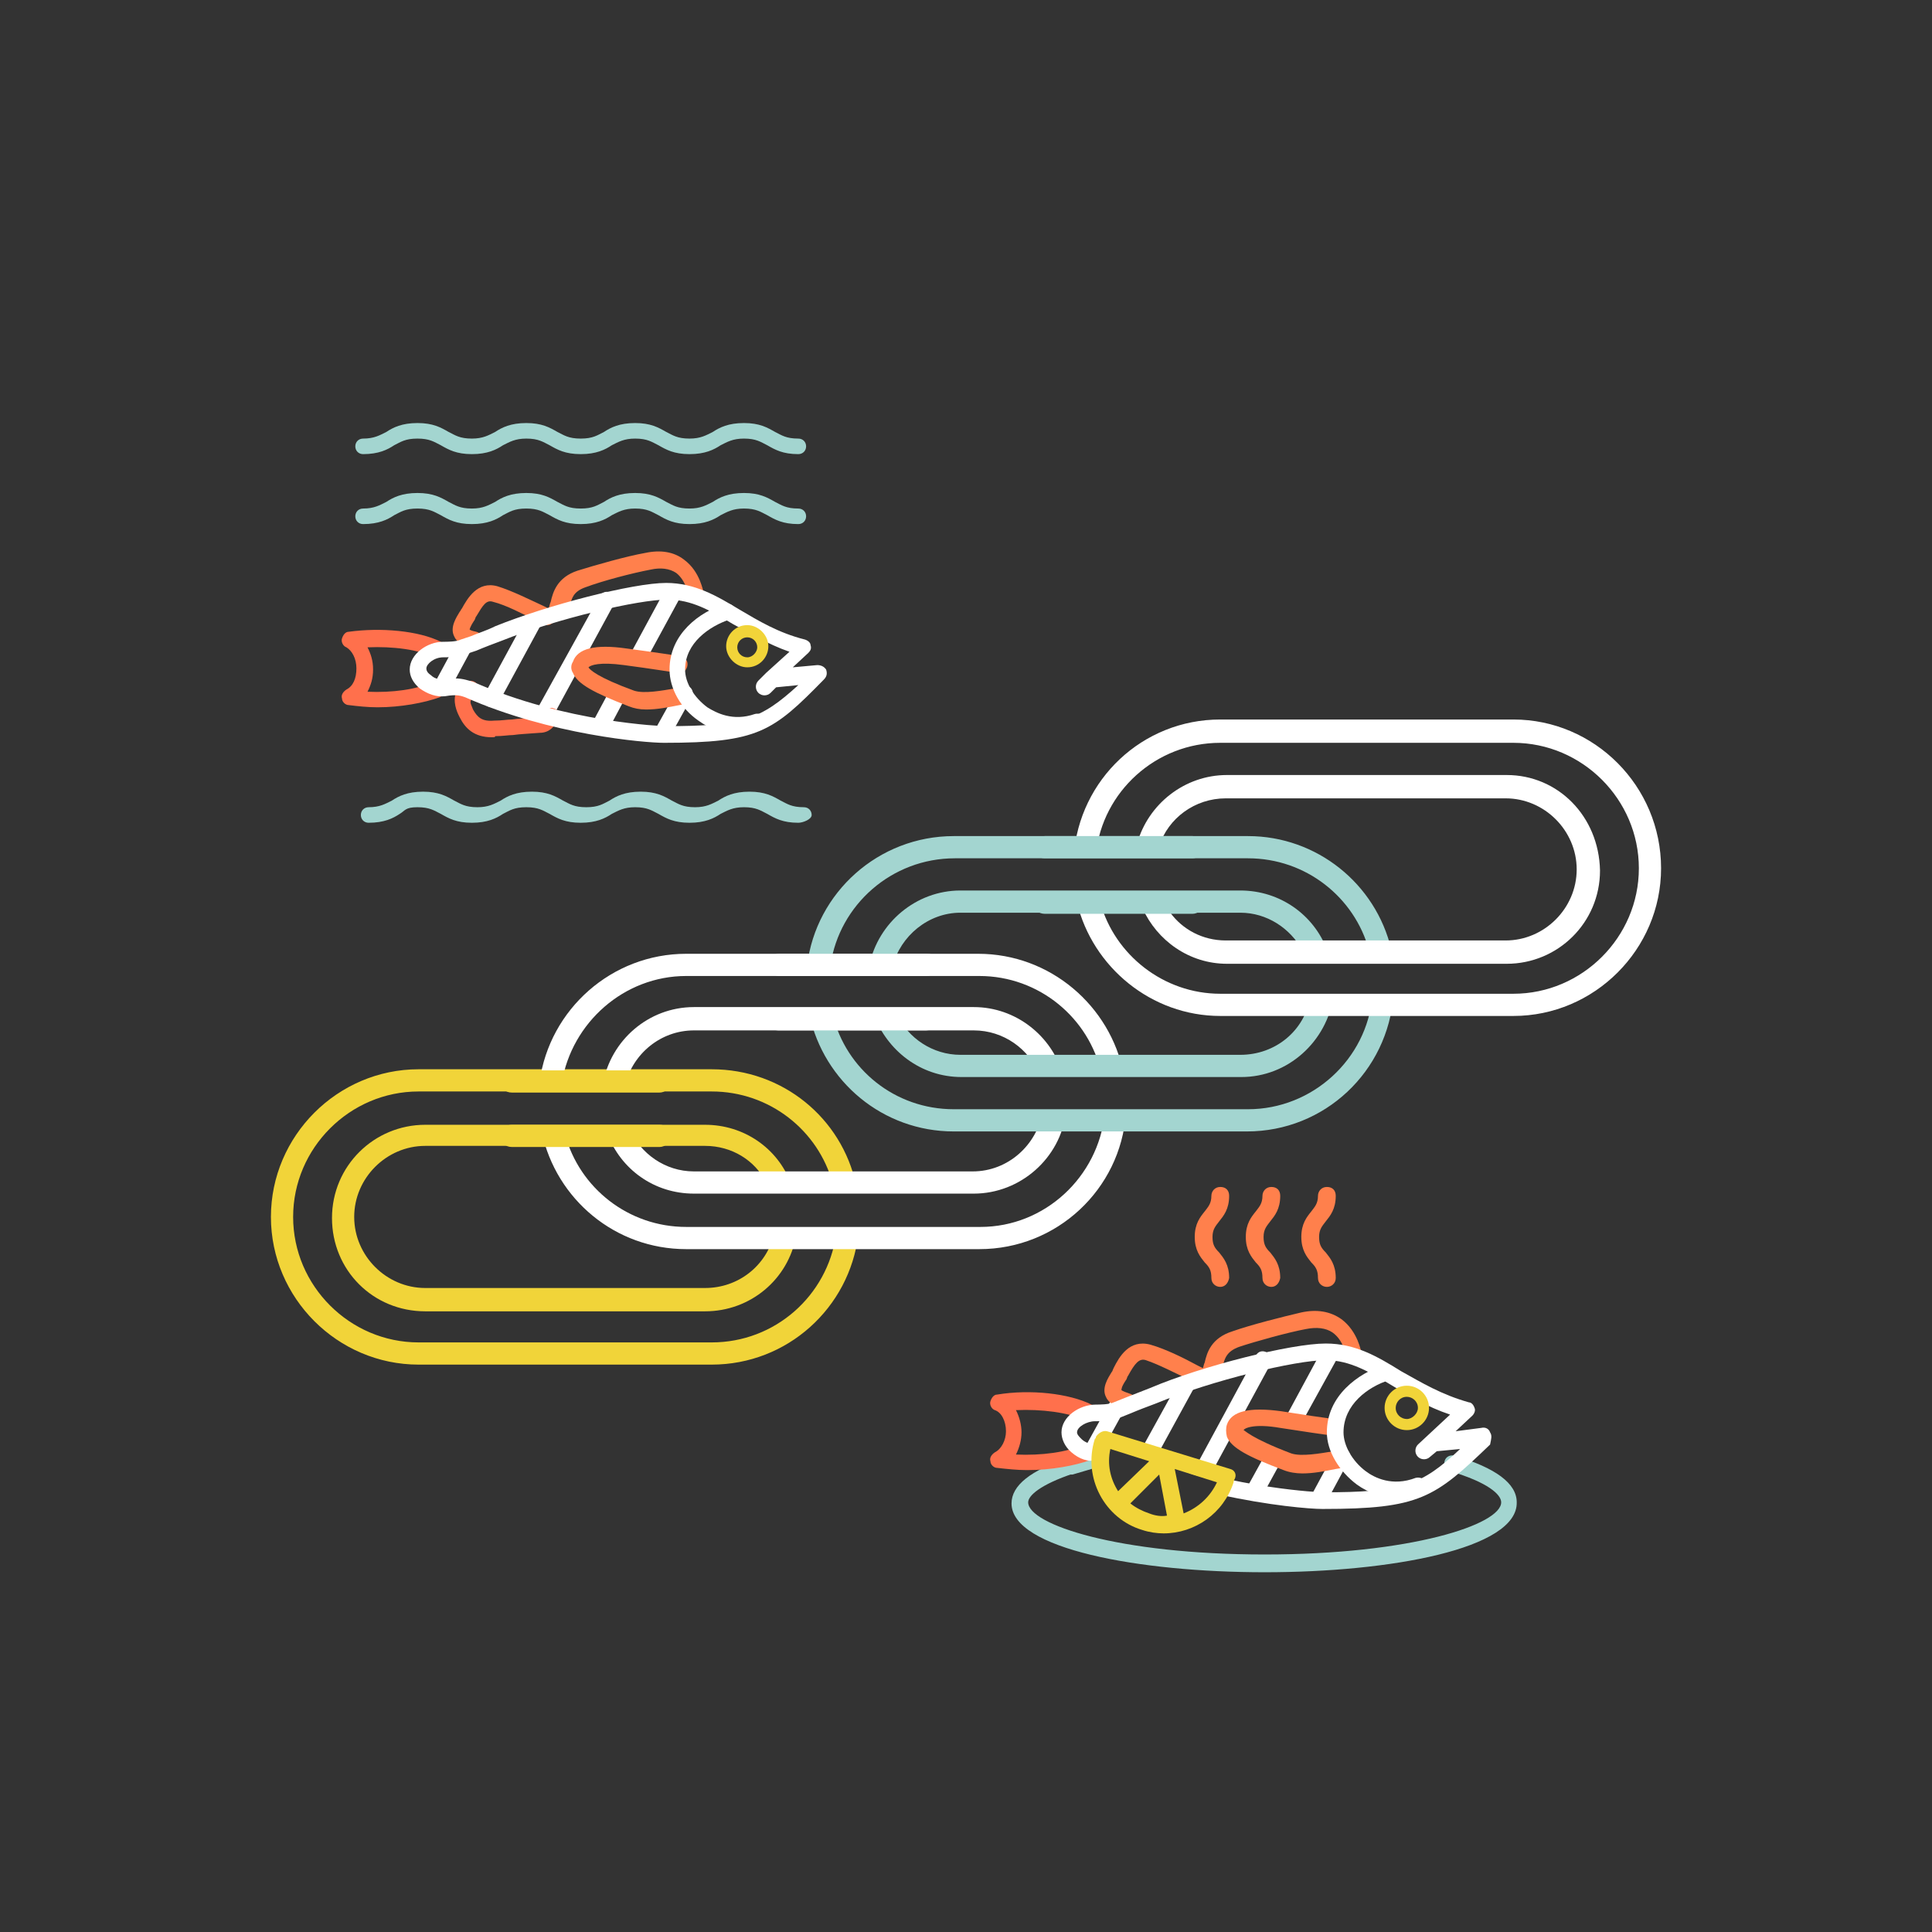<?xml version="1.0" encoding="utf-8"?>
<!-- Generator: Adobe Illustrator 24.1.2, SVG Export Plug-In . SVG Version: 6.00 Build 0)  -->
<svg version="1.1" id="Layer_1" xmlns="http://www.w3.org/2000/svg" xmlns:xlink="http://www.w3.org/1999/xlink" x="0px" y="0px"
	 viewBox="0 0 174 174" style="enable-background:new 0 0 174 174;" xml:space="preserve">
<rect x="0" y="0" width="174" height="174" fill="#333333" stroke="none"/>
<style type="text/css">
	.st0{fill:#0047BF;}
	.st1{fill:#003FC1;}
	.st2{fill:#FFFFFF;}
	.st3{fill:none;stroke:#96D5CE;stroke-width:2;stroke-linecap:round;stroke-linejoin:round;stroke-miterlimit:10;}
	.st4{fill:none;stroke:#FF704C;stroke-width:2;stroke-linecap:round;stroke-linejoin:round;stroke-miterlimit:10;}
	.st5{fill:none;stroke:#FFFFFF;stroke-width:2;stroke-linecap:round;stroke-linejoin:round;stroke-miterlimit:10;}
	.st6{fill:none;stroke:#FF804C;stroke-width:2;stroke-linecap:round;stroke-linejoin:round;stroke-miterlimit:10;}
	.st7{fill:none;stroke:#0047BF;stroke-width:2;stroke-linecap:round;stroke-linejoin:round;stroke-miterlimit:10;}
	.st8{fill:#F1D439;}
	.st9{fill:#0047BF;stroke:#BEC8C8;stroke-width:2;stroke-linecap:round;stroke-linejoin:round;stroke-miterlimit:10;}
	.st10{fill:none;stroke:#FF7E51;stroke-width:2;stroke-linecap:round;stroke-linejoin:round;stroke-miterlimit:10;}
	.st11{fill:none;stroke:#A3D5D0;stroke-width:2;stroke-linecap:round;stroke-linejoin:round;stroke-miterlimit:10;}
	.st12{fill:none;stroke:#F1D439;stroke-width:2;stroke-linecap:round;stroke-linejoin:round;stroke-miterlimit:10;}
	.st13{fill:none;stroke:#E2E6E6;stroke-width:2;stroke-linecap:round;stroke-linejoin:round;stroke-miterlimit:10;}
	.st14{fill:#A3D5D0;}
	.st15{fill:#FF804C;}
	.st16{fill:none;stroke:#BEC8C8;stroke-width:2;stroke-linecap:round;stroke-linejoin:round;stroke-miterlimit:10;}
	.st17{fill:#0047BF;stroke:#0047BF;stroke-width:2;stroke-linecap:round;stroke-linejoin:round;stroke-miterlimit:10;}
	.st18{fill:#FF704C;}
	.st19{fill:none;}
	.st20{fill:#0041BD;}
	.st21{fill:none;stroke:#FFFFFF;stroke-width:1.5;stroke-linecap:round;stroke-linejoin:round;stroke-miterlimit:10;}
	.st22{fill:#0041BD;stroke:#A3D5D0;stroke-width:1.5;stroke-linecap:round;stroke-linejoin:round;stroke-miterlimit:10;}
	.st23{fill:#0041BD;stroke:#FFFFFF;stroke-width:2;stroke-linecap:round;stroke-linejoin:round;stroke-miterlimit:10;}
	.st24{fill:#0041BD;stroke:#FF804C;stroke-width:2;stroke-linecap:round;stroke-linejoin:round;stroke-miterlimit:10;}
	.st25{fill:#0041BD;stroke:#A3D5D0;stroke-width:2;stroke-linecap:round;stroke-linejoin:round;stroke-miterlimit:10;}
	.st26{fill:#0041BD;stroke:#F1D439;stroke-width:2;stroke-linecap:round;stroke-linejoin:round;stroke-miterlimit:10;}
	.st27{fill:#FF804C;stroke:#FF804C;stroke-width:2;stroke-linecap:round;stroke-linejoin:round;stroke-miterlimit:10;}
	.st28{fill:none;stroke:#FFFFFF;stroke-width:2.5;stroke-linecap:round;stroke-linejoin:round;stroke-miterlimit:10;}
	.st29{fill:#0041BD;stroke:#FF804C;stroke-width:1.5;stroke-linecap:round;stroke-linejoin:round;stroke-miterlimit:10;}
	.st30{fill:none;stroke:#FF704C;stroke-width:1.5;stroke-linecap:round;stroke-linejoin:round;stroke-miterlimit:10;}
	.st31{fill:none;stroke:#FF804C;stroke-width:1.5;stroke-linecap:round;stroke-linejoin:round;stroke-miterlimit:10;}
	.st32{fill:none;stroke:#A3D5D0;stroke-width:1.438;stroke-linecap:round;stroke-linejoin:round;stroke-miterlimit:10;}
	.st33{fill:#0041BD;stroke:#F1D439;stroke-width:1.5;stroke-linecap:round;stroke-linejoin:round;stroke-miterlimit:10;}
	.st34{fill:none;stroke:#F1D439;stroke-width:1.5;stroke-linecap:round;stroke-linejoin:round;stroke-miterlimit:10;}
	.st35{fill:none;stroke:#A3D5D0;stroke-width:1.5;stroke-linecap:round;stroke-linejoin:round;stroke-miterlimit:10;}
	.st36{fill:none;stroke:#96D5CE;stroke-width:1.438;stroke-linecap:round;stroke-linejoin:round;stroke-miterlimit:10;}
	.st37{fill:none;stroke:#0047BF;stroke-width:1.5;stroke-linecap:round;stroke-linejoin:round;stroke-miterlimit:10;}
	.st38{fill:#0047BF;stroke:#FF704C;stroke-width:2;stroke-linecap:round;stroke-linejoin:round;stroke-miterlimit:10;}
	.st39{fill:#0047BF;stroke:#FF804C;stroke-width:2;stroke-linecap:round;stroke-linejoin:round;stroke-miterlimit:10;}
	.st40{fill:#0047BF;stroke:#E2E6E6;stroke-width:2;stroke-linecap:round;stroke-linejoin:round;stroke-miterlimit:10;}
	.st41{fill:#0047BF;stroke:#A3D5D0;stroke-width:2;stroke-linecap:round;stroke-linejoin:round;stroke-miterlimit:10;}
	.st42{fill:#0047BF;stroke:#F1D439;stroke-width:2;stroke-linecap:round;stroke-linejoin:round;stroke-miterlimit:10;}
	.st43{fill:#0041BD;stroke:#E2E6E6;stroke-width:2;stroke-linecap:round;stroke-linejoin:round;stroke-miterlimit:10;}
	.st44{fill:#E2E6E6;}
	.st45{fill:none;stroke:#0047BF;stroke-width:1.438;stroke-linecap:round;stroke-linejoin:round;stroke-miterlimit:10;}
	.st46{fill:#0047BF;stroke:#A3D5D0;stroke-width:1.5;stroke-linecap:round;stroke-linejoin:round;stroke-miterlimit:10;}
	.st47{fill:none;stroke:#E2E6E6;stroke-width:1.5;stroke-linecap:round;stroke-linejoin:round;stroke-miterlimit:10;}
	.st48{fill:#0047BF;stroke:#FF704C;stroke-width:1.5;stroke-linecap:round;stroke-linejoin:round;stroke-miterlimit:10;}
	.st49{fill:#0047BF;stroke:#FF804C;stroke-width:1.5;stroke-linecap:round;stroke-linejoin:round;stroke-miterlimit:10;}
	.st50{fill:#0047BF;stroke:#F1D439;stroke-width:1.5;stroke-linecap:round;stroke-linejoin:round;stroke-miterlimit:10;}
	.st51{fill:#0041BD;stroke:#0047BF;stroke-width:2;stroke-linecap:round;stroke-linejoin:round;stroke-miterlimit:10;}
	
		.st52{fill:none;stroke:#FFFFFF;stroke-width:2;stroke-linecap:round;stroke-linejoin:round;stroke-miterlimit:10;stroke-dasharray:15,5;}
	.st53{fill:#1B3570;}
	.st54{fill:#B5C0C0;}
	.st55{fill:#0047BF;stroke:#B5C0C0;stroke-width:2;stroke-linecap:round;stroke-linejoin:round;stroke-miterlimit:10;}
	.st56{fill:none;stroke:#B5C0C0;stroke-width:2;stroke-linecap:round;stroke-linejoin:round;stroke-miterlimit:10;}
	.st57{fill:#0047BF;stroke:#96D5CE;stroke-width:2;stroke-linecap:round;stroke-linejoin:round;stroke-miterlimit:10;}
	.st58{fill:#96D5CE;}
	.st59{fill:#FF7E51;}
	.st60{fill:#0B0069;}
	.st61{fill:#0047BF;stroke:#FFFFFF;stroke-width:2;stroke-linecap:round;stroke-linejoin:round;stroke-miterlimit:10;}
	.st62{fill:none;stroke:#FF7E51;stroke-width:1.5;stroke-linecap:round;stroke-linejoin:round;stroke-miterlimit:10;}
	.st63{fill:#0B0069;stroke:#FFFFFF;stroke-width:1.5;stroke-linecap:round;stroke-linejoin:round;stroke-miterlimit:10;}
</style>
<path class="st2" d="M59.7,66.8c-0.1,0-0.2,0-0.4-0.1c-0.4-0.2-0.5-0.7-0.3-1l2-3.6c0.2-0.4,0.7-0.5,1-0.3c0.4,0.2,0.5,0.7,0.3,1
	l-2,3.6C60.2,66.7,60,66.8,59.7,66.8z"/>
<path class="st2" d="M56.2,62.5c-0.3-0.1-0.7-0.1-1-0.2c-0.1,0-0.2-0.1-0.3-0.1L53.4,65c-0.2,0.4-0.1,0.8,0.3,1
	c0.1,0.1,0.2,0.1,0.4,0.1c0.3,0,0.5-0.1,0.7-0.4l1.7-3.2C56.4,62.5,56.3,62.5,56.2,62.5z"/>
<path class="st2" d="M60.8,53c-0.4-0.2-0.8-0.1-1,0.3l-3.3,6.1c0.2,0,0.3,0,0.5,0.1c0.3,0.1,0.5,0.1,0.8,0.2c0.1,0,0.2,0.1,0.2,0.1
	l3.1-5.7C61.3,53.7,61.1,53.2,60.8,53z"/>
<path class="st2" d="M49,65.1c-0.1,0-0.2,0-0.4-0.1c-0.4-0.2-0.5-0.7-0.3-1L54,53.7c0.2-0.4,0.7-0.5,1-0.3c0.4,0.2,0.5,0.7,0.3,1
	l-5.6,10.3C49.5,65,49.3,65.1,49,65.1z"/>
<path class="st2" d="M44.3,63.7c-0.1,0-0.2,0-0.4-0.1c-0.4-0.2-0.5-0.7-0.3-1l3.8-7c0.2-0.4,0.7-0.5,1-0.3c0.4,0.2,0.5,0.7,0.3,1
	l-3.8,7C44.8,63.5,44.6,63.7,44.3,63.7z"/>
<path class="st2" d="M39.8,62.7c-0.1,0-0.2,0-0.4-0.1c-0.4-0.2-0.5-0.7-0.3-1l2-3.7c0.2-0.4,0.7-0.5,1-0.3c0.4,0.2,0.5,0.7,0.3,1
	l-2,3.7C40.3,62.5,40.1,62.7,39.8,62.7z"/>
<g>
	<path class="st15" d="M58.2,63.9c-0.6,0-1.1-0.1-1.6-0.3c-3.1-1.2-4.6-2-5-3c-0.2-0.3-0.2-0.7,0-1c0.4-1.2,2-1.6,4.8-1.2
		c2.3,0.3,4.9,0.7,4.9,0.7c0.4,0.1,0.7,0.4,0.6,0.9c-0.1,0.4-0.4,0.7-0.9,0.6c0,0-2.5-0.4-4.8-0.7c-2.2-0.3-3,0-3.2,0.2
		c0.1,0.2,0.8,0.9,4.1,2.1c0.9,0.3,2.5,0,3.7-0.2l0.6-0.1c0.4-0.1,0.8,0.2,0.9,0.6s-0.2,0.8-0.6,0.9l-0.5,0.1
		C60.2,63.7,59.2,63.9,58.2,63.9z"/>
</g>
<path class="st2" d="M66.5,66.1c-1.3,0-2.5-0.4-3.6-1.2c-1.6-1.1-2.6-2.9-2.6-4.6c0-3.2,2.7-5.2,5-5.9c0.4-0.1,0.8,0.1,0.9,0.5
	c0.1,0.4-0.1,0.8-0.5,0.9c-1.8,0.6-4,2.1-4,4.5c0,1.2,0.8,2.5,2,3.4c0.8,0.5,2.3,1.3,4.3,0.6c0.4-0.1,0.8,0.1,1,0.4
	c0.1,0.4-0.1,0.8-0.4,1C67.9,66,67.2,66.1,66.5,66.1z"/>
<g>
	<path class="st18" d="M34,63.7c-0.9,0-1.8-0.1-2.6-0.2c-0.3,0-0.6-0.3-0.6-0.6c-0.1-0.3,0.1-0.6,0.4-0.8c0.6-0.3,0.9-1,0.9-1.9
		s-0.4-1.6-0.9-1.9c-0.3-0.1-0.5-0.5-0.4-0.8c0.1-0.3,0.3-0.6,0.6-0.6c2.9-0.4,6.3-0.1,8.3,0.9c0.4,0.2,0.5,0.6,0.4,1
		c-0.2,0.4-0.6,0.5-1,0.4c-1.4-0.7-3.7-1-6-0.9c0.3,0.6,0.5,1.2,0.5,2s-0.2,1.4-0.5,2c2.2,0.1,4.5-0.2,5.9-0.9c0.4-0.2,0.8,0,1,0.4
		c0.2,0.4,0,0.8-0.4,1C38.2,63.3,36.1,63.7,34,63.7z"/>
</g>
<path class="st15" d="M42.8,58.4c-0.1,0-0.1,0-0.2,0c-0.9-0.2-1.5-0.6-1.7-1.1c-0.4-0.8,0.2-1.7,0.5-2.2c0.1-0.1,0.1-0.2,0.2-0.3
	c0.5-0.9,1.4-2.5,3.2-2c1.3,0.4,2.9,1.2,4.2,1.8l0.6,0.3c0.4,0.2,0.5,0.6,0.3,1s-0.6,0.5-1,0.3l-0.6-0.3c-1.2-0.6-2.7-1.4-3.9-1.7
	c-0.6-0.2-0.9,0.3-1.5,1.3c-0.1,0.1-0.1,0.3-0.2,0.4c-0.4,0.6-0.4,0.8-0.4,0.8l0,0c0,0,0.1,0.1,0.6,0.2c0.4,0.1,0.7,0.5,0.6,0.9
	C43.5,58.1,43.2,58.4,42.8,58.4z"/>
<path class="st15" d="M50.1,55.9c-0.1,0-0.2,0-0.3-0.1c-0.4-0.2-0.6-0.6-0.4-1c0.1-0.2,0.1-0.4,0.2-0.6c0.2-0.9,0.6-2.2,2.4-2.8
	c1.6-0.5,4.4-1.3,6.1-1.6c1.4-0.3,2.6-0.1,3.5,0.6c1.5,1.1,1.7,2.9,1.8,3c0.1,0.4-0.2,0.8-0.6,0.8c-0.4,0.1-0.8-0.2-0.8-0.6l0,0
	c0,0-0.2-1.3-1.1-2c-0.6-0.4-1.4-0.5-2.3-0.3c-1.6,0.3-4.3,1-5.9,1.6c-1.1,0.4-1.2,1-1.4,1.7c-0.1,0.3-0.1,0.5-0.2,0.8
	C50.7,55.7,50.4,55.9,50.1,55.9z"/>
<path class="st18" d="M44.3,66.4c-1.6,0-2.4-0.8-2.9-1.8c-0.1-0.2-0.6-1.1-0.4-2c0.1-0.4,0.4-0.9,1.1-1.2c0.4-0.2,0.8,0,1,0.4
	c0.2,0.4,0,0.8-0.4,1c-0.2,0.1-0.3,0.2-0.3,0.3c-0.1,0.2,0.1,0.5,0.2,0.8c0.4,0.7,0.8,1.1,1.9,1c0.7,0,1.2-0.1,1.6-0.1
	c0.7-0.1,1.3-0.1,2.5-0.2c0.1,0,0.1,0,0.3-0.3c0.1-0.2,0.2-0.4,0.6-0.5c0.2-0.1,0.4,0,0.6,0.1c0.4,0.2,0.5,0.7,0.2,1
	c0,0.1-0.1,0.1-0.2,0.2c-0.2,0.3-0.6,0.9-1.5,0.9c-1.2,0.1-1.7,0.1-2.4,0.2c-0.4,0-0.9,0.1-1.6,0.1C44.6,66.4,44.5,66.4,44.3,66.4z"
	/>
<path class="st2" d="M59.8,66.9c-1.7,0-10.2-0.7-17.9-4.1c-0.3-0.1-0.7-0.3-1.8-0.1c-0.8,0.1-1.6-0.2-2.3-0.7
	c-0.6-0.5-0.9-1.1-0.9-1.7c0-1.4,1.6-2.5,3-2.5c0.4,0,1.2,0,1.6-0.2l0.9-0.3c0.7-0.3,1.4-0.5,2.2-0.9c4.7-1.9,12.4-3.9,15.4-3.9
	c2.6,0,4.6,1.2,6.6,2.4c1.7,1,3.5,2.1,5.9,2.7c0.3,0.1,0.5,0.3,0.5,0.5c0.1,0.3,0,0.5-0.2,0.7l-1.4,1.3l2.2-0.2
	c0.3,0,0.6,0.1,0.8,0.4c0.1,0.3,0.1,0.6-0.2,0.9C69.6,65.9,68.3,66.9,59.8,66.9z M41,61.1c0.7,0,1.2,0.2,1.6,0.3
	c8.3,3.7,17.2,4,17.3,4c7,0,8.6-0.6,12-3.7l-2,0.2l-0.5,0.5c-0.3,0.3-0.8,0.3-1.1,0s-0.3-0.8,0-1.1l0.7-0.7c0,0,0,0,0,0l2.1-1.9
	c-2-0.7-3.6-1.7-5.1-2.5c-2-1.2-3.7-2.2-5.9-2.2c-2.6,0-9.9,1.7-14.9,3.7c-0.8,0.3-1.6,0.6-2.3,0.9l-0.9,0.3
	c-0.7,0.3-1.8,0.3-2.1,0.3c-0.8,0-1.5,0.6-1.5,1c0,0.2,0.1,0.4,0.4,0.6c0.3,0.3,0.7,0.4,1.1,0.4C40.3,61.1,40.7,61.1,41,61.1z"/>
<path class="st8" d="M67.3,56.3c-1.1,0-1.9,0.9-1.9,1.9s0.9,1.9,1.9,1.9c1.1,0,1.9-0.9,1.9-1.9S68.3,56.3,67.3,56.3z M67.3,59.2
	c-0.5,0-0.9-0.4-0.9-0.9c0-0.5,0.4-0.9,0.9-0.9c0.5,0,0.9,0.4,0.9,0.9C68.2,58.7,67.8,59.2,67.3,59.2z"/>
<g>
	<path class="st8" d="M75.3,111.2c-0.8,5.5-5.5,9.7-11.2,9.7H37.7c-6.2,0-11.3-5.1-11.3-11.3s5.1-11.3,11.3-11.3h26.4
		c5.2,0,9.6,3.5,10.9,8.3c0.6,0,1.2,0.1,1.8,0.1c0.1,0,0.2,0,0.3,0c-1.3-6-6.6-10.4-13-10.4H37.7c-7.3,0-13.3,6-13.3,13.3
		c0,7.3,6,13.3,13.3,13.3h26.4c6.8,0,12.4-5.1,13.2-11.7H75.3z"/>
	<path class="st8" d="M69.7,111.2c-0.7,2.8-3.2,4.8-6.2,4.8H38.3c-3.5,0-6.4-2.9-6.4-6.4s2.9-6.4,6.4-6.4h25.2
		c2.4,0,4.5,1.3,5.5,3.3c0.7,0,1.5,0,2.2,0c-1.2-3.1-4.2-5.2-7.7-5.2H38.3c-4.6,0-8.4,3.7-8.4,8.4s3.7,8.4,8.4,8.4h25.2
		c4.1,0,7.5-2.9,8.2-6.8H69.7z"/>
</g>
<g>
	<path class="st2" d="M61.8,87.9h26.4c5.4,0,9.9,3.8,11,8.8c0.7,0,1.4,0,2,0c-1.2-6.1-6.6-10.8-13.1-10.8H61.8
		c-6.7,0-12.3,5-13.2,11.5c0.7,0,1.3,0.1,2,0.1C51.5,92.1,56.2,87.9,61.8,87.9z"/>
	<path class="st2" d="M99.5,100.3c-0.6,5.7-5.4,10.2-11.2,10.2H61.8c-5.2,0-9.6-3.5-10.9-8.3c-0.5,0-1.1-0.1-1.6-0.1
		c-0.2,0-0.3,0-0.5-0.1c1.3,6,6.6,10.5,13,10.5h26.4c7,0,12.7-5.4,13.2-12.2C100.9,100.3,100.2,100.3,99.5,100.3z"/>
	<path class="st2" d="M56.3,97.7c0.7-2.8,3.2-4.9,6.2-4.9h25.2c2.7,0,5,1.7,5.9,4c0.7,0,1.4,0,2.1-0.1c-1-3.4-4.2-6-8-6H62.5
		c-4.1,0-7.5,3-8.2,6.9c0.2,0,0.4,0,0.6,0C55.3,97.6,55.8,97.6,56.3,97.7z"/>
	<path class="st2" d="M94.2,100.2c-0.1,0-0.2,0-0.3-0.1c-0.5,3-3.1,5.4-6.3,5.4H62.5c-2.6,0-4.8-1.6-5.8-3.8c-0.7,0.2-1.3,0.3-2,0.4
		c1.2,3.2,4.2,5.4,7.8,5.4h25.2c4.2,0,7.8-3.2,8.3-7.3C95.4,100.2,94.8,100.2,94.2,100.2z"/>
</g>
<path class="st8" d="M59.4,103.3H46.1c-0.6,0-1-0.4-1-1s0.4-1,1-1h13.3c0.6,0,1,0.4,1,1S59.9,103.3,59.4,103.3z"/>
<path class="st8" d="M59.4,98.4H46.1c-0.6,0-1-0.4-1-1s0.4-1,1-1h13.3c0.6,0,1,0.4,1,1S59.9,98.4,59.4,98.4z"/>
<g>
	<path class="st14" d="M80.4,87c0.7-2.7,3.2-4.8,6.1-4.8h25.2c2.4,0,4.5,1.4,5.6,3.4c0.7,0,1.4,0,2.2-0.1c-1.2-3.1-4.2-5.3-7.8-5.3
		H86.5c-4,0-7.4,2.9-8.2,6.7c0.6,0,1.2,0,1.7,0C80.2,87,80.3,87,80.4,87z"/>
	<path class="st14" d="M118,89.8c-0.5,3-3.1,5.2-6.3,5.2H86.5c-2.5,0-4.7-1.5-5.7-3.6c-0.7,0-1.4,0-2.1,0c1.2,3.2,4.2,5.6,7.9,5.6
		h25.2c4.2,0,7.7-3.2,8.3-7.3C119.3,89.7,118.6,89.8,118,89.8z"/>
	<path class="st14" d="M74.8,86.9c0.8-5.4,5.5-9.6,11.2-9.6h26.4c5.2,0,9.6,3.5,10.9,8.3c0.7,0,1.4,0,2-0.1
		c-1.4-5.9-6.7-10.2-12.9-10.2H85.9c-6.8,0-12.4,5.1-13.2,11.6c0.4,0,0.9,0,1.3-0.1C74.3,86.9,74.5,86.9,74.8,86.9z"/>
	<path class="st14" d="M123.6,89.7c-0.5,5.7-5.4,10.2-11.2,10.2H85.9c-5.3,0-9.7-3.6-10.9-8.5c-0.7,0-1.4,0-2.1,0
		c1.3,6,6.6,10.5,13,10.5h26.4c7,0,12.7-5.4,13.2-12.3C124.9,89.7,124.3,89.7,123.6,89.7z"/>
</g>
<path class="st2" d="M83.4,92.8H70.1c-0.6,0-1-0.4-1-1s0.4-1,1-1h13.3c0.6,0,1,0.4,1,1S84,92.8,83.4,92.8z"/>
<path class="st2" d="M83.4,87.9H70.2c-0.6,0-1-0.4-1-1s0.4-1,1-1h13.3c0.6,0,1,0.4,1,1S84,87.9,83.4,87.9z"/>
<g>
	<path class="st2" d="M136.3,64.8h-26.4c-7,0-12.7,5.4-13.2,12.3c0.2-0.1,0.3-0.2,0.6-0.2c0.5,0,0.9,0,1.4,0c0.6-5.6,5.4-10,11.2-10
		h26.4c6.2,0,11.3,5.1,11.3,11.3s-5.1,11.3-11.3,11.3h-26.4c-5.1,0-9.5-3.5-10.8-8.2c-0.7,0-1.4,0-2.1,0c1.4,5.8,6.7,10.2,12.9,10.2
		h26.4c7.3,0,13.3-6,13.3-13.3C149.6,70.8,143.6,64.8,136.3,64.8z"/>
	<path class="st2" d="M135.7,69.8h-25.2c-3.8,0-7.1,2.6-8.1,6.2c0.5,0,1.1,0,1.6,0.1c0.1,0,0.3,0.1,0.4,0.1c0.8-2.5,3.2-4.3,6-4.3
		h25.2c3.5,0,6.4,2.9,6.4,6.4s-2.9,6.4-6.4,6.4h-25.2c-2.1,0-3.9-1-5-2.5c-0.3,0-0.6,0-0.9,0c-0.4,0-0.7-0.2-0.9-0.5
		c-0.1,0-0.1,0.1-0.2,0.1c-0.1,0-0.2,0-0.3,0c-0.1,0-0.2,0-0.2,0c1.3,2.9,4.2,5,7.6,5h25.2c4.6,0,8.4-3.7,8.4-8.4
		C144,73.5,140.3,69.8,135.7,69.8z"/>
</g>
<path class="st14" d="M107.4,82.3H94.1c-0.6,0-1-0.4-1-1s0.4-1,1-1h13.3c0.6,0,1,0.4,1,1S107.9,82.3,107.4,82.3z"/>
<path class="st14" d="M107.4,77.3H94.1c-0.6,0-1-0.4-1-1s0.4-1,1-1h13.3c0.6,0,1,0.4,1,1S107.9,77.3,107.4,77.3z"/>
<path class="st14" d="M71.9,74.1c-1.4,0-2.1-0.4-2.8-0.8c-0.6-0.3-1-0.6-2.1-0.6c-1,0-1.5,0.3-2.1,0.6c-0.6,0.4-1.4,0.8-2.8,0.8
	c-1.4,0-2.1-0.4-2.8-0.8c-0.6-0.3-1-0.6-2.1-0.6c-1,0-1.5,0.3-2.1,0.6c-0.6,0.4-1.4,0.8-2.8,0.8s-2.1-0.4-2.8-0.8
	c-0.6-0.3-1-0.6-2.1-0.6s-1.5,0.3-2.1,0.6c-0.6,0.4-1.4,0.8-2.8,0.8s-2.1-0.4-2.8-0.8c-0.6-0.3-1-0.6-2.1-0.6S36.5,73,36,73.3
	c-0.6,0.4-1.4,0.8-2.8,0.8c-0.4,0-0.7-0.3-0.7-0.7s0.3-0.7,0.7-0.7c1,0,1.5-0.3,2.1-0.6c0.6-0.4,1.4-0.8,2.8-0.8s2.1,0.4,2.8,0.8
	c0.6,0.3,1,0.6,2.1,0.6c1,0,1.5-0.3,2.1-0.6c0.6-0.4,1.4-0.8,2.8-0.8c1.4,0,2.1,0.4,2.8,0.8c0.6,0.3,1,0.6,2.1,0.6s1.5-0.3,2.1-0.6
	c0.6-0.4,1.4-0.8,2.8-0.8c1.4,0,2.1,0.4,2.8,0.8c0.6,0.3,1,0.6,2.1,0.6c1,0,1.5-0.3,2.1-0.6c0.6-0.4,1.4-0.8,2.8-0.8
	s2.1,0.4,2.8,0.8c0.6,0.3,1,0.6,2.1,0.6c0.4,0,0.7,0.3,0.7,0.7S72.3,74.1,71.9,74.1z"/>
<path class="st14" d="M71.9,47.2c-1.4,0-2.1-0.4-2.8-0.8c-0.6-0.3-1-0.6-2.1-0.6c-1,0-1.5,0.3-2.1,0.6c-0.6,0.4-1.4,0.8-2.8,0.8
	c-1.4,0-2.1-0.4-2.8-0.8c-0.6-0.3-1-0.6-2.1-0.6c-1,0-1.5,0.3-2.1,0.6c-0.6,0.4-1.4,0.8-2.8,0.8s-2.1-0.4-2.8-0.8
	c-0.6-0.3-1-0.6-2.1-0.6s-1.5,0.3-2.1,0.6c-0.6,0.4-1.4,0.8-2.8,0.8s-2.1-0.4-2.8-0.8c-0.6-0.3-1-0.6-2.1-0.6s-1.5,0.3-2.1,0.6
	c-0.6,0.4-1.4,0.8-2.8,0.8c-0.4,0-0.7-0.3-0.7-0.7s0.3-0.7,0.7-0.7c1,0,1.5-0.3,2.1-0.6c0.6-0.4,1.4-0.8,2.8-0.8s2.1,0.4,2.8,0.8
	c0.6,0.3,1,0.6,2.1,0.6c1,0,1.5-0.3,2.1-0.6c0.6-0.4,1.4-0.8,2.8-0.8c1.4,0,2.1,0.4,2.8,0.8c0.6,0.3,1,0.6,2.1,0.6s1.5-0.3,2.1-0.6
	c0.6-0.4,1.4-0.8,2.8-0.8c1.4,0,2.1,0.4,2.8,0.8c0.6,0.3,1,0.6,2.1,0.6c1,0,1.5-0.3,2.1-0.6c0.6-0.4,1.4-0.8,2.8-0.8
	s2.1,0.4,2.8,0.8c0.6,0.3,1,0.6,2.1,0.6c0.4,0,0.7,0.3,0.7,0.7S72.3,47.2,71.9,47.2z"/>
<path class="st14" d="M71.9,40.9c-1.4,0-2.1-0.4-2.8-0.8c-0.6-0.3-1-0.6-2.1-0.6c-1,0-1.5,0.3-2.1,0.6c-0.6,0.4-1.4,0.8-2.8,0.8
	c-1.4,0-2.1-0.4-2.8-0.8c-0.6-0.3-1-0.6-2.1-0.6c-1,0-1.5,0.3-2.1,0.6c-0.6,0.4-1.4,0.8-2.8,0.8s-2.1-0.4-2.8-0.8
	c-0.6-0.3-1-0.6-2.1-0.6c-1,0-1.5,0.3-2.1,0.6c-0.6,0.4-1.4,0.8-2.8,0.8s-2.1-0.4-2.8-0.8c-0.6-0.3-1-0.6-2.1-0.6s-1.5,0.3-2.1,0.6
	c-0.6,0.4-1.4,0.8-2.8,0.8c-0.4,0-0.7-0.3-0.7-0.7s0.3-0.7,0.7-0.7c1,0,1.5-0.3,2.1-0.6c0.6-0.4,1.4-0.8,2.8-0.8s2.1,0.4,2.8,0.8
	c0.6,0.3,1,0.6,2.1,0.6c1,0,1.5-0.3,2.1-0.6c0.6-0.4,1.4-0.8,2.8-0.8c1.4,0,2.1,0.4,2.8,0.8c0.6,0.3,1,0.6,2.1,0.6s1.5-0.3,2.1-0.6
	c0.6-0.4,1.4-0.8,2.8-0.8c1.4,0,2.1,0.4,2.8,0.8c0.6,0.3,1,0.6,2.1,0.6c1,0,1.5-0.3,2.1-0.6c0.6-0.4,1.4-0.8,2.8-0.8
	s2.1,0.4,2.8,0.8c0.6,0.3,1,0.6,2.1,0.6c0.4,0,0.7,0.3,0.7,0.7S72.3,40.9,71.9,40.9z"/>
<path class="st15" d="M114.5,115.9c-0.4,0-0.8-0.3-0.8-0.8c0-0.7-0.2-1-0.6-1.4c-0.4-0.5-0.9-1.1-0.9-2.3c0-1.2,0.5-1.8,0.9-2.3
	c0.3-0.4,0.6-0.7,0.6-1.4c0-0.4,0.3-0.8,0.8-0.8s0.8,0.3,0.8,0.8c0,1.2-0.5,1.8-0.9,2.3c-0.3,0.4-0.6,0.7-0.6,1.4s0.2,1,0.6,1.4
	c0.4,0.5,0.9,1.1,0.9,2.3C115.2,115.6,114.9,115.9,114.5,115.9z"/>
<path class="st15" d="M109.9,115.9c-0.4,0-0.8-0.3-0.8-0.8c0-0.7-0.2-1-0.6-1.4c-0.4-0.5-0.9-1.1-0.9-2.3c0-1.2,0.5-1.8,0.9-2.3
	c0.3-0.4,0.6-0.7,0.6-1.4c0-0.4,0.3-0.8,0.8-0.8s0.8,0.3,0.8,0.8c0,1.2-0.5,1.8-0.9,2.3c-0.3,0.4-0.6,0.7-0.6,1.4s0.2,1,0.6,1.4
	c0.4,0.5,0.9,1.1,0.9,2.3C110.6,115.6,110.3,115.9,109.9,115.9z"/>
<path class="st15" d="M119.5,115.9c-0.4,0-0.8-0.3-0.8-0.8c0-0.7-0.2-1-0.6-1.4c-0.4-0.5-0.9-1.1-0.9-2.3s0.5-1.8,0.9-2.3
	c0.3-0.4,0.6-0.7,0.6-1.4c0-0.4,0.3-0.8,0.8-0.8s0.8,0.3,0.8,0.8c0,1.2-0.5,1.8-0.9,2.3c-0.3,0.4-0.6,0.7-0.6,1.4
	c0,0.7,0.2,1,0.6,1.4c0.4,0.5,0.9,1.1,0.9,2.3C120.3,115.6,119.9,115.9,119.5,115.9z"/>
<g>
	<g>
		<path class="st14" d="M113.9,141.6c-11.3,0-22.8-2.1-22.8-6.2c0-1.6,1.7-3,5.2-4.1c0.4-0.1,0.8,0.1,0.9,0.5
			c0.1,0.4-0.1,0.8-0.5,0.9c-3,1-4.1,2-4.1,2.6c0,2,8.1,4.7,21.3,4.7s21.3-2.7,21.3-4.7c0-0.7-1.2-1.8-4.6-2.8
			c-0.4-0.1-0.6-0.5-0.5-0.9c0.1-0.4,0.5-0.6,0.9-0.5c3.7,1.1,5.6,2.5,5.6,4.2C136.7,139.5,125.2,141.6,113.9,141.6z"/>
	</g>
	<g>
		<path class="st20" d="M96.4,132l1.7-0.5C97.5,131.7,97,131.9,96.4,132z"/>
		<path class="st14" d="M96.4,132.8c-0.3,0-0.6-0.2-0.7-0.5c-0.1-0.4,0.1-0.8,0.5-0.9c0.5-0.2,1.1-0.3,1.7-0.5
			c0.4-0.1,0.8,0.1,0.9,0.5c0.1,0.4-0.1,0.8-0.5,0.9l-1.7,0.5C96.6,132.8,96.5,132.8,96.4,132.8z"/>
	</g>
</g>
<path class="st2" d="M118.9,135.6c-0.1,0-0.2,0-0.4-0.1c-0.4-0.2-0.5-0.7-0.3-1l2-3.7c0.2-0.4,0.7-0.5,1-0.3c0.4,0.2,0.5,0.7,0.3,1
	l-2,3.7C119.4,135.5,119.2,135.6,118.9,135.6z"/>
<path class="st2" d="M114.2,130.9c-0.1,0-0.1,0-0.2,0l-1.6,2.9c-0.2,0.4-0.1,0.8,0.3,1c0.1,0.1,0.2,0.1,0.4,0.1
	c0.3,0,0.5-0.1,0.7-0.4l1.7-3.1C115,131.3,114.6,131.1,114.2,130.9z"/>
<path class="st2" d="M120,121.4c-0.4-0.2-0.8-0.1-1,0.3l-3.4,6.3c0.2,0,0.4,0,0.6,0c0.3,0,0.7,0.1,1,0.2l3.2-5.8
	C120.5,122.1,120.3,121.6,120,121.4z"/>
<path class="st2" d="M114.1,121.8c-0.4-0.2-0.8-0.1-1,0.3l-5.3,9.8c0.5,0.1,1,0.2,1.5,0.4l5.1-9.4
	C114.5,122.5,114.4,122,114.1,121.8z"/>
<path class="st2" d="M107.4,123.7c-0.4-0.2-0.8-0.1-1,0.3l-3.7,6.7c0,0,0.1,0,0.1,0c0.3,0.1,0.6,0.1,0.9,0.2c0.2,0,0.3,0.1,0.5,0.2
	l3.5-6.4C107.9,124.4,107.7,123.9,107.4,123.7z"/>
<path class="st2" d="M98.5,131.3c-0.1,0-0.2,0-0.4-0.1c-0.4-0.2-0.5-0.7-0.3-1l2.1-3.8c0.2-0.4,0.7-0.5,1-0.3c0.4,0.2,0.5,0.7,0.3,1
	l-2.1,3.8C99,131.2,98.7,131.3,98.5,131.3z"/>
<g>
	<path class="st15" d="M120.2,130.7l-0.1,0c-1.2,0.2-2.9,0.5-3.8,0.2c-3.7-1.4-4.2-2.1-4.3-2.1c0.1-0.2,1-0.6,3.3-0.2
		c1.9,0.3,4,0.6,4.7,0.7c0-0.5,0.1-0.9,0.1-1.4c0,0,0-0.1,0-0.1c-0.8-0.1-2.8-0.4-4.7-0.7c-2.9-0.4-4.5,0-4.9,1.2
		c-0.1,0.3-0.1,0.7,0,1.1c0.4,1,1.9,1.8,5.1,3c0.5,0.2,1.1,0.3,1.7,0.3c1,0,2-0.2,3-0.4l0.6-0.1c0,0,0,0,0.1,0
		C120.5,131.7,120.3,131.2,120.2,130.7z"/>
</g>
<path class="st2" d="M125.9,134.9c-1.3,0-2.6-0.4-3.7-1.2c-1.6-1.2-2.7-3-2.7-4.7c0-3.3,2.8-5.3,5.2-6.1c0.4-0.1,0.8,0.1,0.9,0.5
	c0.1,0.4-0.1,0.8-0.5,0.9c-1.9,0.6-4.1,2.2-4.1,4.7c0,1.2,0.8,2.6,2,3.5c0.8,0.6,2.4,1.4,4.5,0.6c0.4-0.1,0.8,0.1,1,0.4
	c0.1,0.4-0.1,0.8-0.4,1C127.4,134.8,126.6,134.9,125.9,134.9z"/>
<g>
	<path class="st18" d="M92.5,132.4c-0.9,0-1.8-0.1-2.7-0.2c-0.3,0-0.6-0.3-0.6-0.6c-0.1-0.3,0.1-0.6,0.4-0.8c0.6-0.3,1-1.1,1-1.9
		c0-0.9-0.4-1.7-1-1.9c-0.3-0.1-0.5-0.5-0.4-0.8c0.1-0.3,0.3-0.6,0.6-0.6c3-0.5,6.5-0.1,8.5,0.9c0.4,0.2,0.5,0.6,0.4,1
		c-0.2,0.4-0.6,0.5-1,0.4c-1.5-0.7-3.9-1-6.2-0.9c0.3,0.6,0.5,1.3,0.5,2s-0.2,1.4-0.5,2c2.3,0.1,4.6-0.2,6.1-0.9
		c0.4-0.2,0.8,0,1,0.4c0.2,0.4,0,0.8-0.4,1C96.8,132,94.7,132.4,92.5,132.4z"/>
</g>
<path class="st15" d="M101.5,126.9c-0.1,0-0.1,0-0.2,0c-0.9-0.2-1.5-0.6-1.7-1.1c-0.4-0.8,0.2-1.7,0.5-2.2c0.1-0.1,0.1-0.2,0.2-0.4
	c0.5-1,1.4-2.6,3.3-2.1c1.4,0.4,3,1.2,4.3,1.9l0.6,0.3c0.4,0.2,0.5,0.6,0.3,1c-0.2,0.4-0.6,0.5-1,0.3l-0.6-0.3
	c-1.3-0.6-2.8-1.4-4-1.8c-0.6-0.2-1,0.3-1.6,1.4c-0.1,0.1-0.1,0.3-0.2,0.4c-0.4,0.6-0.4,0.8-0.4,0.9c0,0,0,0,0,0
	c0,0,0.1,0.1,0.7,0.3c0.4,0.1,0.7,0.5,0.6,0.9C102.2,126.7,101.9,126.9,101.5,126.9z"/>
<path class="st15" d="M109,124.4c-0.1,0-0.2,0-0.3-0.1c-0.4-0.2-0.6-0.6-0.4-1c0.1-0.2,0.1-0.4,0.2-0.6c0.2-0.9,0.6-2.2,2.5-2.8
	c1.7-0.6,4.5-1.3,6.2-1.7c1.4-0.3,2.6-0.1,3.6,0.6c1.5,1.1,1.8,3,1.8,3c0.1,0.4-0.2,0.8-0.6,0.8c-0.4,0.1-0.8-0.2-0.8-0.6
	c0,0-0.2-1.3-1.2-2c-0.6-0.4-1.4-0.5-2.4-0.3c-1.6,0.3-4.5,1.1-6,1.6c-1.1,0.4-1.3,1-1.5,1.8c-0.1,0.3-0.1,0.5-0.2,0.8
	C109.6,124.2,109.3,124.4,109,124.4z"/>
<path class="st2" d="M134.2,129c-0.1-0.3-0.4-0.5-0.8-0.4l-2.3,0.3l1.5-1.4c0.2-0.2,0.3-0.5,0.2-0.7c-0.1-0.3-0.3-0.5-0.5-0.5
	c-2.5-0.7-4.3-1.8-6.1-2.8c-2.1-1.3-4.1-2.5-6.8-2.5c-3.1,0-11.1,2-15.8,4c-0.8,0.3-1.5,0.6-2.3,0.9l-1,0.4
	c-0.4,0.2-1.3,0.2-1.6,0.2c-1.5,0-3.1,1.1-3.1,2.5c0,0.6,0.3,1.3,0.9,1.8c0.7,0.6,1.5,0.9,2.3,0.7c0.3,0,0.5-0.1,0.6-0.1
	c-0.1-0.6,0.2-1.2,0.9-1.2c0.6,0,1.2,0.2,1.8,0.4c-0.3-0.1-0.6-0.2-0.9-0.4c-0.4-0.2-0.8-0.3-1.6-0.3c-0.3,0-0.7,0-1.1,0.1
	c-0.3,0.1-0.8-0.1-1.1-0.4c-0.2-0.2-0.4-0.4-0.4-0.6c0-0.5,0.9-1,1.6-1c0.3,0,1.4,0,2.2-0.3l1-0.4c0.7-0.3,1.5-0.6,2.3-0.9
	c5.1-2.1,12.6-3.9,15.3-3.9c2.2,0,4,1.1,6,2.3c1.5,0.9,3.1,1.9,5.2,2.6l-2.9,2.7c-0.3,0.3-0.3,0.8,0,1.1c0.3,0.3,0.8,0.3,1.1,0
	l0.6-0.5l2.1-0.2c-3.5,3.3-5.2,3.9-12.4,3.9c-0.1,0-7.7-0.3-15.6-3.2c0.3,0.1,0.5,0.2,0.8,0.3c1.5,0.6,3.1,1.5,4.7,1.6
	c0.5,0,1,0.4,1,1c0,0.2-0.1,0.4-0.2,0.5c4.5,1,8.2,1.3,9.3,1.3c8.8,0,10.1-1,15.1-5.8C134.3,129.6,134.4,129.3,134.2,129z"/>
<path class="st8" d="M126.7,124.8c-1.1,0-2,0.9-2,2s0.9,2,2,2c1.1,0,2-0.9,2-2S127.8,124.8,126.7,124.8z M126.7,127.8
	c-0.5,0-1-0.4-1-1c0-0.5,0.4-1,1-1c0.5,0,1,0.4,1,1C127.7,127.3,127.2,127.8,126.7,127.8z"/>
<path class="st8" d="M110.8,132.3l-11.1-3.4c-0.4-0.1-0.8,0.2-1,0.5c0,0.1,0,0.1-0.1,0.2c-1.1,3.5,0.9,7.2,4.3,8.2
	c0.6,0.2,1.3,0.3,1.9,0.3c2.8,0,5.4-1.8,6.3-4.6c0-0.1,0-0.1,0.1-0.3C111.4,132.8,111.2,132.4,110.8,132.3z M100,130.5l3.5,1.1
	l-2.8,2.7C100,133.2,99.7,131.9,100,130.5z M103.5,136.3c-0.6-0.2-1.2-0.5-1.7-0.9l2.6-2.6l0.7,3.7
	C104.6,136.6,104,136.5,103.5,136.3z M106.6,136.3l-0.8-4l3.8,1.2C109,134.8,107.9,135.8,106.6,136.3z"/>
</svg>
